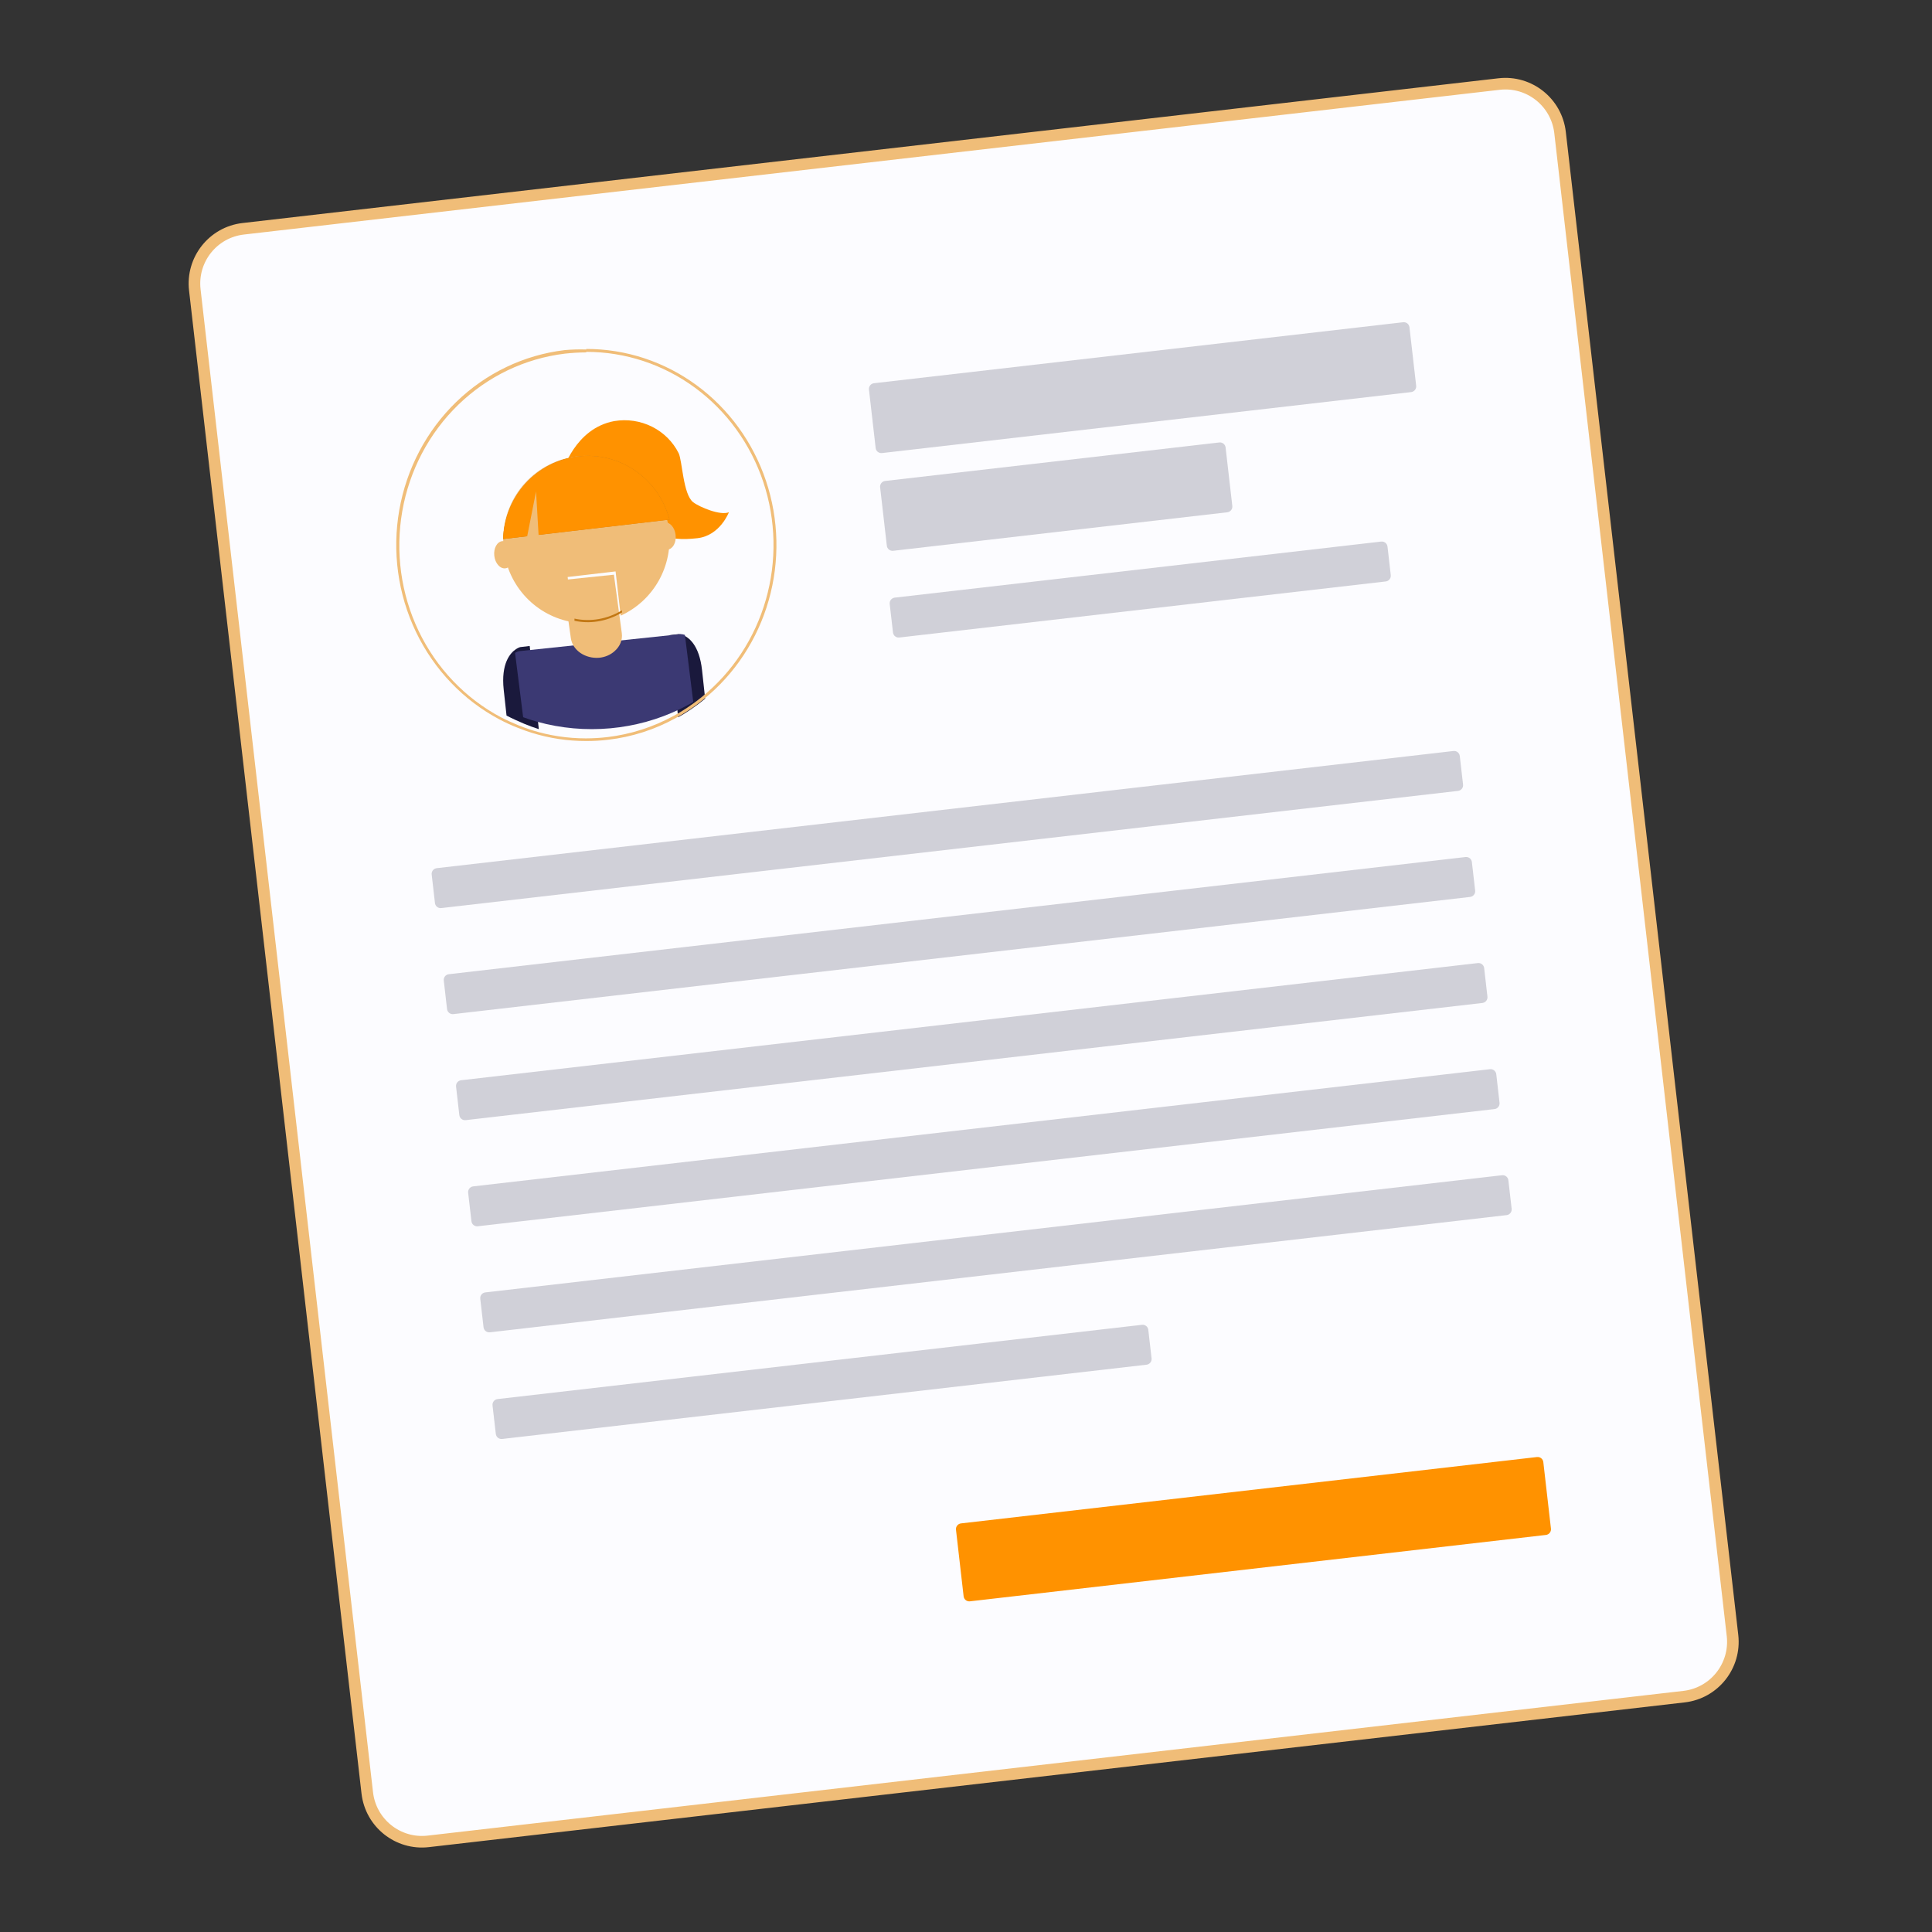 <svg width="120" height="120" viewBox="0 0 120 120" fill="none" xmlns="http://www.w3.org/2000/svg">
<rect x="0" y="0" width="120" height="120" fill="#333333" stroke="none"/>
<path d="M93.11 5.22L15.106 14.21C13.23 14.426 11.884 16.126 12.1 18.006L22.811 111.357C23.027 113.238 24.723 114.587 26.599 114.371L104.602 105.381C106.479 105.164 107.825 103.465 107.609 101.584L96.898 8.234C96.682 6.353 94.986 5.004 93.11 5.22Z" fill="#FCFCFF" stroke="#F0BD78" stroke-width="0.72" stroke-miterlimit="10"/>
<path d="M90.277 46.646L27.124 53.924C26.93 53.947 26.79 54.123 26.813 54.318L27.016 56.09C27.038 56.285 27.214 56.425 27.409 56.402L90.561 49.124C90.756 49.101 90.896 48.925 90.873 48.73L90.67 46.959C90.647 46.763 90.472 46.623 90.277 46.646Z" fill="#D0D0D8"/>
<path d="M91.028 53.232L27.876 60.51C27.681 60.533 27.542 60.709 27.564 60.904L27.767 62.675C27.79 62.87 27.966 63.01 28.16 62.988L91.313 55.71C91.507 55.687 91.647 55.511 91.625 55.316L91.421 53.544C91.399 53.349 91.223 53.209 91.028 53.232Z" fill="#D0D0D8"/>
<path d="M91.791 59.818L28.639 67.096C28.444 67.118 28.304 67.295 28.327 67.49L28.53 69.261C28.552 69.456 28.728 69.596 28.923 69.574L92.075 62.296C92.27 62.273 92.41 62.097 92.387 61.902L92.184 60.13C92.162 59.935 91.986 59.795 91.791 59.818Z" fill="#D0D0D8"/>
<path d="M92.543 66.41L29.39 73.688C29.195 73.71 29.056 73.887 29.078 74.082L29.282 75.853C29.304 76.048 29.48 76.188 29.674 76.166L92.827 68.887C93.022 68.865 93.161 68.689 93.139 68.494L92.936 66.722C92.913 66.527 92.737 66.387 92.543 66.41Z" fill="#D0D0D8"/>
<path d="M93.295 72.996L30.142 80.274C29.948 80.296 29.808 80.473 29.83 80.668L30.034 82.439C30.056 82.634 30.232 82.774 30.426 82.752L93.579 75.473C93.774 75.451 93.913 75.275 93.891 75.079L93.688 73.308C93.665 73.113 93.489 72.973 93.295 72.996Z" fill="#D0D0D8"/>
<path d="M70.93 82.286L30.904 86.899C30.71 86.921 30.57 87.098 30.592 87.293L30.796 89.064C30.818 89.259 30.994 89.399 31.189 89.377L71.214 84.764C71.409 84.741 71.549 84.565 71.526 84.37L71.323 82.599C71.301 82.403 71.125 82.263 70.93 82.286Z" fill="#D0D0D8"/>
<path d="M95.465 90.499L59.69 94.621C59.495 94.644 59.356 94.82 59.378 95.015L59.852 99.149C59.875 99.344 60.051 99.484 60.245 99.461L96.02 95.338C96.215 95.316 96.355 95.139 96.332 94.944L95.858 90.811C95.835 90.616 95.66 90.476 95.465 90.499Z" fill="#FF9200"/>
<path d="M34.943 29.303C34.943 29.303 35.701 26.603 38.157 26.154C38.955 26.02 39.776 26.143 40.497 26.502C41.217 26.862 41.798 27.44 42.153 28.149C42.381 28.621 42.427 30.707 43.051 31.19C43.442 31.497 44.761 32.043 45.274 31.815C45.274 31.815 44.726 33.27 43.314 33.429C41.366 33.645 40.397 33.23 38.764 31.321C37.804 30.194 36.436 29.471 34.943 29.303Z" fill="#FF9200"/>
<path d="M41.551 32.916C41.676 34.008 41.453 35.112 40.914 36.069C40.375 37.026 39.548 37.786 38.552 38.239L38.235 35.492L35.258 35.839L35.581 38.646C34.472 38.463 33.453 37.922 32.678 37.104C31.904 36.286 31.415 35.236 31.287 34.114C31.26 33.862 31.249 33.609 31.255 33.355C31.292 32.108 31.775 30.915 32.615 29.995C33.455 29.076 34.596 28.491 35.829 28.349C37.062 28.206 38.305 28.515 39.331 29.218C40.357 29.922 41.096 30.973 41.414 32.18C41.477 32.422 41.522 32.668 41.551 32.916Z" fill="#F0BD78"/>
<path d="M41.585 32.271L31.253 33.48C31.296 32.2 31.789 30.978 32.643 30.036C33.497 29.095 34.655 28.496 35.907 28.349C37.158 28.203 38.42 28.518 39.462 29.238C40.504 29.958 41.257 31.034 41.585 32.271Z" fill="#C27713"/>
<path d="M41.585 32.275L31.253 33.48C31.291 32.201 31.782 30.979 32.636 30.037C33.49 29.095 34.651 28.496 35.905 28.349C37.159 28.203 38.423 28.519 39.466 29.24C40.509 29.961 41.261 31.039 41.585 32.275Z" fill="#FF9200"/>
<path d="M32.729 33.39L33.295 30.529L33.467 33.481L32.729 33.39Z" fill="#F0BD78"/>
<path d="M43.606 41.628L43.798 43.395C43.504 43.639 43.199 43.865 42.884 44.08C42.568 44.295 42.381 44.403 42.119 44.55L41.584 39.453L42.151 39.385C42.237 39.39 42.322 39.409 42.403 39.441C42.755 39.572 43.434 40.036 43.606 41.628Z" fill="#1A193C"/>
<path d="M32.901 40.123L33.467 45.289C33.161 45.188 32.861 45.082 32.567 44.959C32.272 44.835 31.819 44.634 31.462 44.446L31.287 42.847C31.106 41.196 31.7 40.548 32.051 40.318C32.129 40.264 32.212 40.223 32.301 40.194L32.901 40.123Z" fill="#1A193C"/>
<path d="M42.541 39.435L43.06 43.603C42.806 43.75 42.541 43.892 42.27 44.024C39.536 45.361 36.338 45.651 33.372 44.831C33.074 44.745 32.781 44.654 32.494 44.547L31.991 40.552C32.066 40.506 32.148 40.471 32.234 40.446L42.282 39.385C42.37 39.389 42.458 39.406 42.541 39.435Z" fill="#3B3973"/>
<path d="M38.131 35.695L38.622 39.33C38.649 39.534 38.622 39.741 38.543 39.935C38.464 40.129 38.336 40.305 38.166 40.45C37.914 40.677 37.576 40.821 37.212 40.855C36.794 40.888 36.376 40.78 36.048 40.554C35.721 40.328 35.509 40.002 35.458 39.645L34.943 36.025L38.131 35.695Z" fill="#F0BD78"/>
<path d="M38.633 37.908V38.044C38.148 38.333 37.632 38.521 37.102 38.601C36.629 38.673 36.151 38.659 35.681 38.558V38.423C36.682 38.637 37.709 38.458 38.633 37.908Z" fill="#C27713"/>
<path d="M41.471 34.136C41.796 34.099 42.017 33.691 41.963 33.224C41.91 32.758 41.602 32.41 41.277 32.448C40.952 32.485 40.731 32.894 40.785 33.36C40.838 33.826 41.145 34.174 41.471 34.136Z" fill="#F0BD78"/>
<path d="M31.388 35.3C31.713 35.263 31.933 34.855 31.88 34.388C31.826 33.922 31.519 33.574 31.194 33.612C30.869 33.649 30.648 34.058 30.702 34.524C30.755 34.99 31.062 35.338 31.388 35.3Z" fill="#F0BD78"/>
<path d="M36.413 21.855C38.834 21.853 41.195 22.631 43.167 24.082C45.139 25.532 46.622 27.581 47.411 29.943C48.199 32.305 48.254 34.863 47.566 37.258C46.878 39.654 45.482 41.768 43.574 43.305C43.273 43.548 42.961 43.774 42.638 43.988C42.315 44.203 42.124 44.31 41.856 44.457C40.572 45.161 39.171 45.611 37.726 45.783C37.279 45.835 36.83 45.861 36.38 45.862C35.25 45.861 34.126 45.69 33.043 45.354C32.748 45.258 32.458 45.157 32.173 45.038C31.889 44.92 31.451 44.728 31.107 44.547C28.892 43.371 27.102 41.492 26 39.186C24.899 36.881 24.544 34.271 24.988 31.742C25.432 29.213 26.652 26.898 28.468 25.138C30.283 23.378 32.599 22.267 35.073 21.967C35.518 21.916 35.965 21.89 36.413 21.888V21.855ZM36.413 21.708C35.962 21.693 35.511 21.706 35.062 21.747C32.545 22.047 30.188 23.175 28.34 24.964C26.492 26.753 25.251 29.108 24.8 31.681C24.349 34.254 24.713 36.908 25.837 39.252C26.96 41.595 28.785 43.503 31.041 44.694C31.386 44.875 31.747 45.044 32.135 45.196C32.523 45.349 32.715 45.416 33.021 45.513C34.119 45.856 35.26 46.029 36.407 46.026C36.864 46.028 37.321 46.002 37.775 45.947C39.242 45.777 40.663 45.321 41.965 44.604C42.244 44.451 42.512 44.293 42.764 44.124C43.091 43.909 43.407 43.677 43.71 43.429C45.642 41.865 47.053 39.718 47.746 37.287C48.44 34.856 48.38 32.262 47.577 29.867C46.774 27.473 45.267 25.396 43.265 23.927C41.264 22.459 38.869 21.671 36.413 21.674V21.708Z" fill="#F0BD78"/>
<path d="M85.787 33.638L55.573 37.12C55.379 37.142 55.239 37.318 55.261 37.513L55.465 39.285C55.487 39.48 55.663 39.62 55.858 39.597L86.071 36.115C86.266 36.093 86.405 35.916 86.383 35.721L86.18 33.95C86.157 33.755 85.981 33.615 85.787 33.638Z" fill="#D0D0D8"/>
<path d="M87.151 20.015L54.284 23.803C54.089 23.826 53.95 24.002 53.972 24.197L54.389 27.828C54.411 28.023 54.587 28.163 54.782 28.141L87.649 24.353C87.844 24.33 87.983 24.154 87.961 23.959L87.544 20.328C87.522 20.133 87.346 19.993 87.151 20.015Z" fill="#D0D0D8"/>
<path d="M75.731 27.482L54.978 29.873C54.783 29.896 54.644 30.072 54.666 30.267L55.083 33.898C55.105 34.093 55.281 34.233 55.476 34.211L76.229 31.819C76.424 31.797 76.563 31.62 76.541 31.425L76.124 27.794C76.102 27.599 75.926 27.459 75.731 27.482Z" fill="#D0D0D8"/>
</svg>
